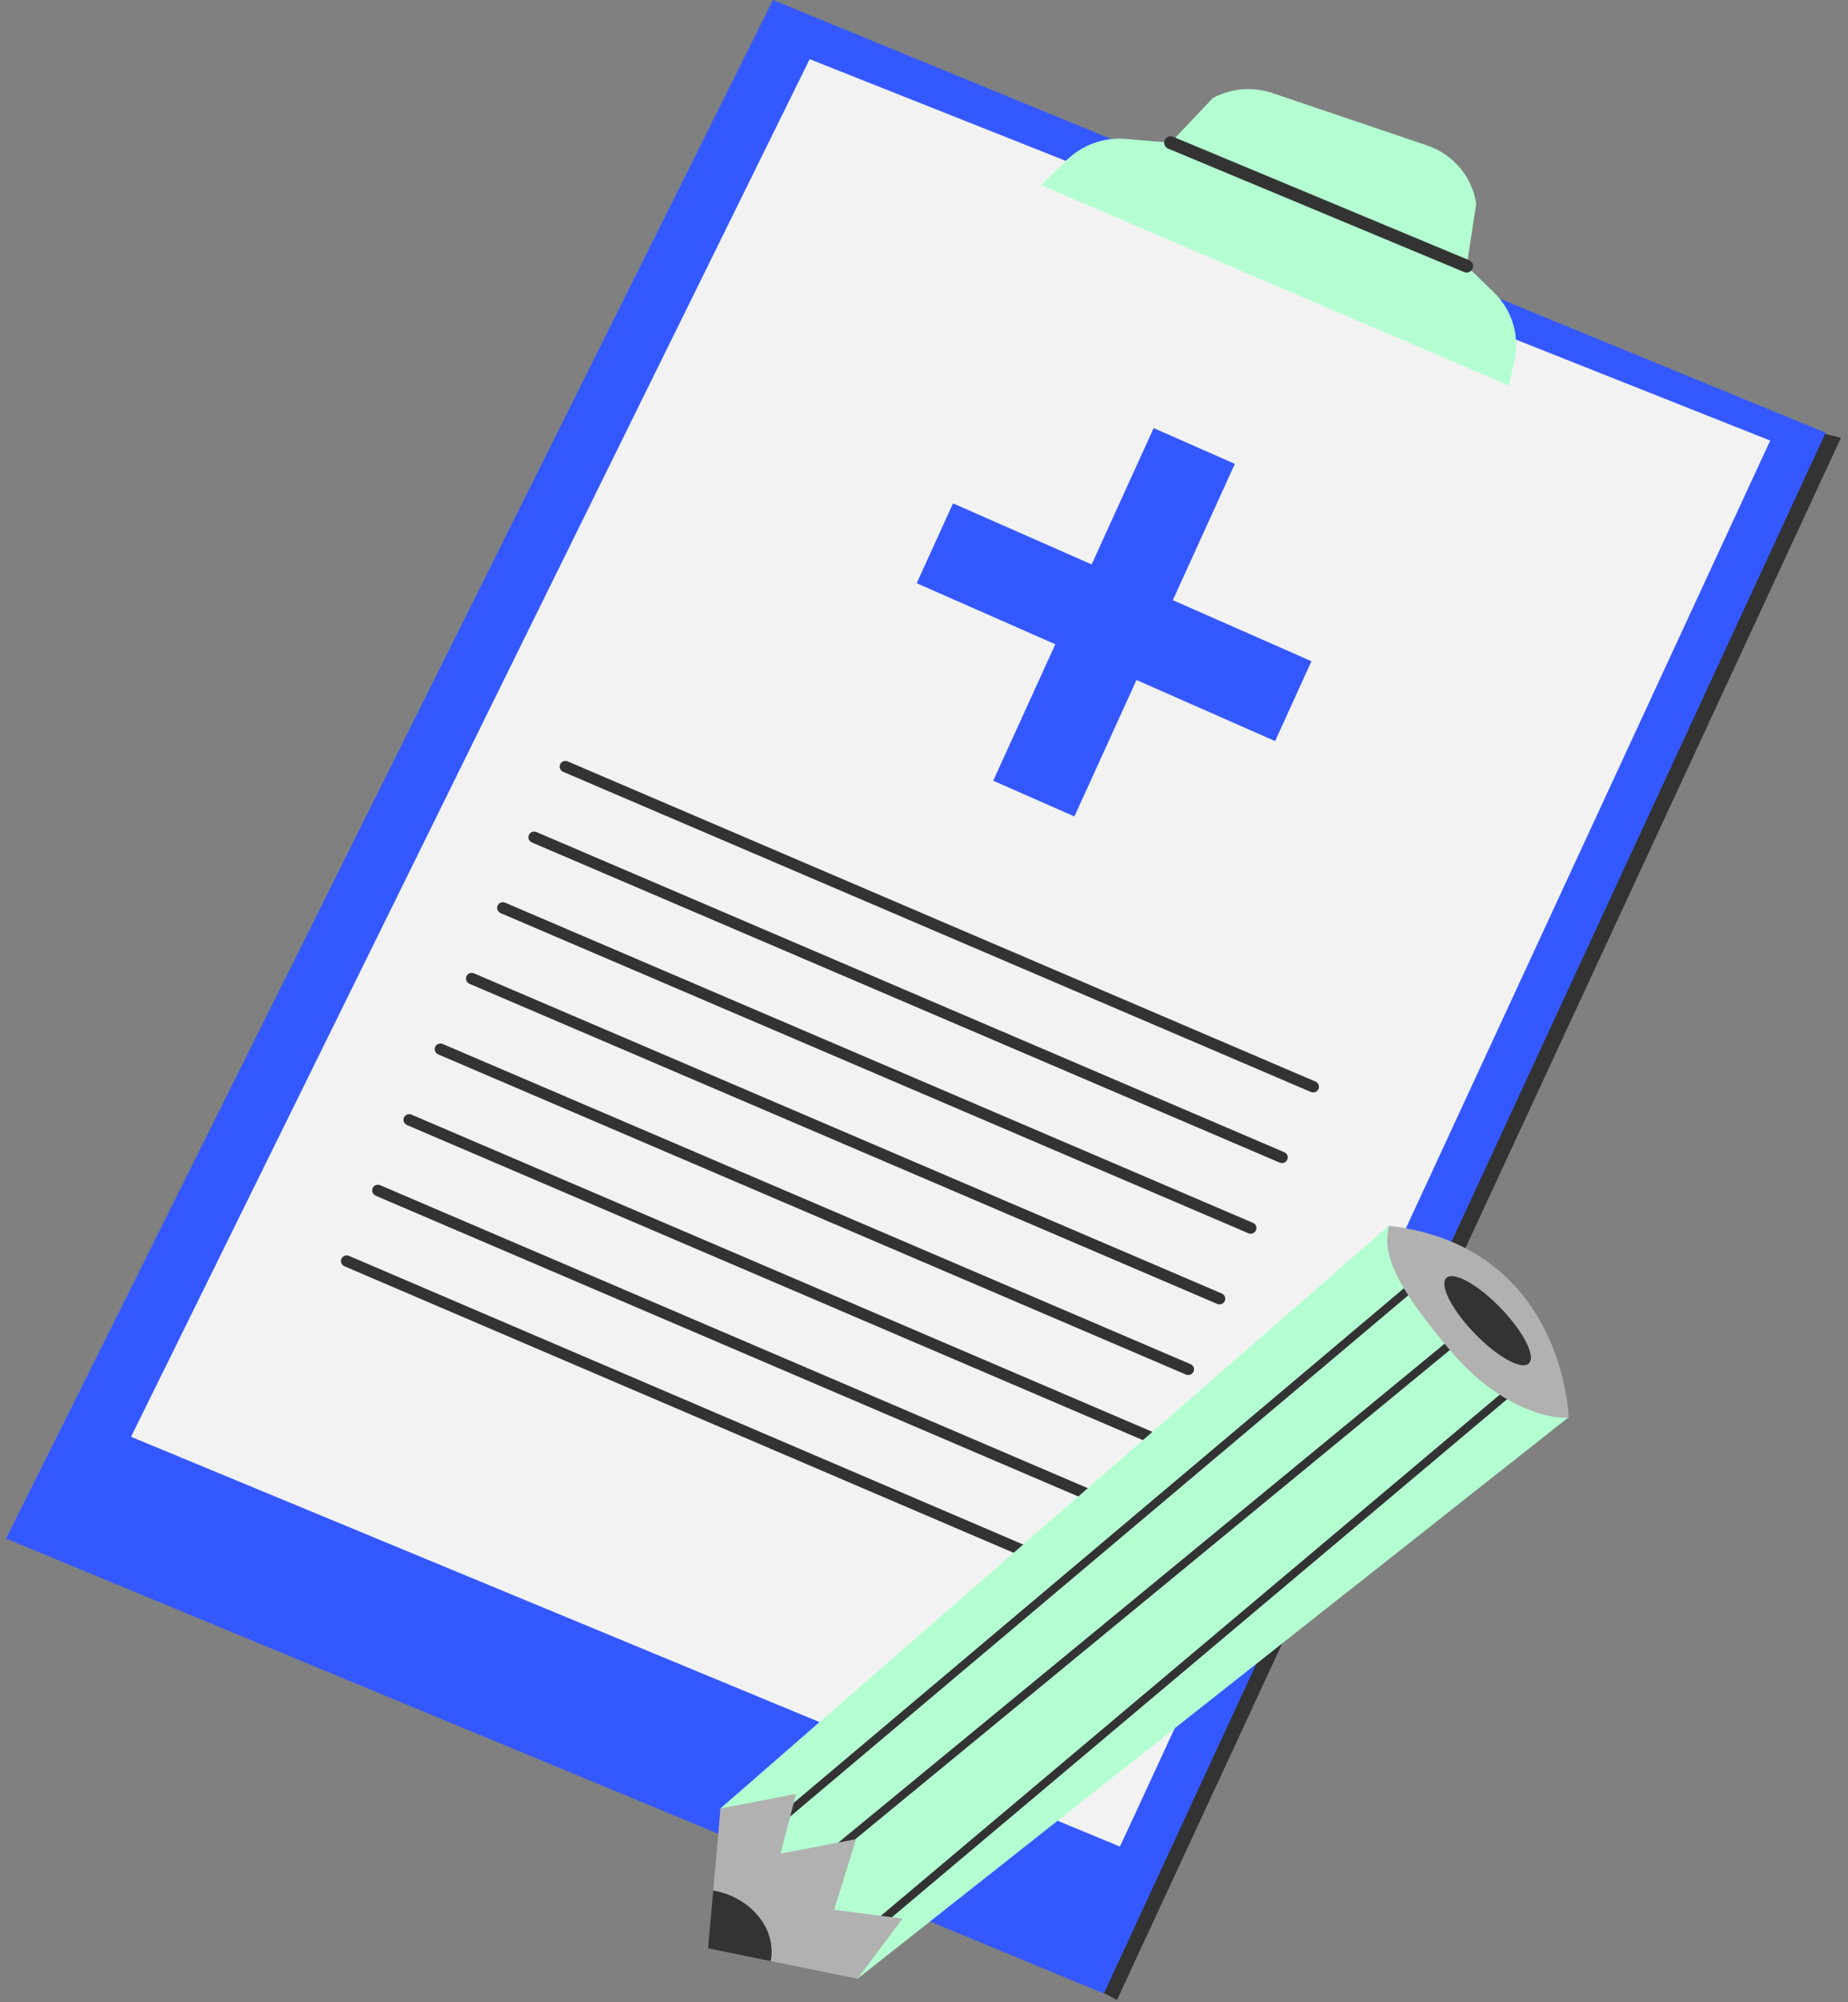<svg width="229" height="248" viewBox="0 0 229 248" fill="none" xmlns="http://www.w3.org/2000/svg">
<rect x="0" y="0" width="229" height="248" fill="#808080" stroke="none"/>
<path d="M14.145 181.636L96.138 20.839L228.125 54.225L138.415 247.714L14.145 181.636Z" fill="#333333"/>
<path d="M0.75 190.566L95.79 0L226.233 53.593L136.787 246.913L0.75 190.566Z" fill="#3458FF"/>
<path d="M16.238 177.958L100.332 7.328L219.359 54.569L138.782 228.713L16.238 177.958Z" fill="#F2F2F2"/>
<path d="M129 22.932L186.961 47.737L187.65 44.725C188.361 41.622 187.386 38.384 185.074 36.161L181.746 32.963L182.928 25.24C182.435 21.905 180.088 19.119 176.847 18.019L157.674 11.525C155.241 10.702 152.568 10.922 150.307 12.135L145.058 17.674L139.539 17.206C136.808 16.975 134.117 17.934 132.173 19.835L129 22.932Z" fill="#B3FFD1"/>
<path d="M145.062 17.674L181.745 32.963" stroke="#333333" stroke-width="1.591" stroke-miterlimit="10" stroke-linecap="round" stroke-linejoin="round"/>
<path d="M153.02 57.452L142.961 53.024L123.078 96.697L133.137 101.125L153.02 57.452Z" fill="#3458FF"/>
<path d="M158.009 91.788L162.512 81.897L118.098 62.345L113.595 72.236L158.009 91.788Z" fill="#3458FF"/>
<path d="M69.473 95.34C69.341 95.148 69.312 94.894 69.409 94.668C69.564 94.313 69.989 94.149 70.35 94.307L163.015 133.961C163.377 134.119 163.537 134.53 163.382 134.886C163.228 135.241 162.803 135.405 162.442 135.247L69.777 95.594C69.65 95.537 69.547 95.447 69.473 95.34Z" fill="#333333"/>
<path d="M65.602 104.089C65.469 103.898 65.441 103.644 65.538 103.418C65.693 103.063 66.118 102.899 66.479 103.057L159.144 142.71C159.506 142.868 159.666 143.28 159.511 143.636C159.356 143.991 158.932 144.155 158.57 143.997L65.906 104.343C65.779 104.287 65.676 104.197 65.602 104.089Z" fill="#333333"/>
<path d="M61.727 112.839C61.594 112.647 61.566 112.399 61.663 112.168C61.818 111.813 62.243 111.649 62.604 111.807L155.269 151.46C155.631 151.618 155.797 152.03 155.636 152.385C155.481 152.741 155.057 152.904 154.695 152.746L62.031 113.093C61.904 113.037 61.801 112.946 61.727 112.839Z" fill="#333333"/>
<path d="M57.859 121.589C57.727 121.397 57.699 121.143 57.796 120.918C57.951 120.562 58.376 120.399 58.737 120.557L151.402 160.21C151.763 160.368 151.93 160.78 151.769 161.135C151.614 161.491 151.19 161.654 150.828 161.496L58.163 121.843C58.037 121.786 57.928 121.696 57.859 121.589Z" fill="#333333"/>
<path d="M53.988 130.339C53.856 130.147 53.828 129.893 53.925 129.668C54.08 129.312 54.505 129.149 54.866 129.306L147.531 168.96C147.892 169.118 148.059 169.53 147.898 169.885C147.743 170.24 147.319 170.404 146.957 170.246L54.292 130.593C54.166 130.536 54.057 130.446 53.988 130.339Z" fill="#333333"/>
<path d="M50.117 139.089C49.985 138.897 49.956 138.643 50.054 138.417C50.209 138.062 50.633 137.898 50.995 138.056L143.66 177.71C144.021 177.862 144.188 178.279 144.027 178.635C143.872 178.99 143.447 179.154 143.086 178.996L50.421 139.342C50.295 139.28 50.192 139.196 50.117 139.089Z" fill="#333333"/>
<path d="M46.242 147.833C46.11 147.641 46.081 147.387 46.179 147.161C46.334 146.806 46.758 146.642 47.12 146.8L139.779 186.454C140.14 186.612 140.307 187.024 140.146 187.379C139.991 187.734 139.567 187.898 139.205 187.74L46.54 148.092C46.42 148.03 46.317 147.946 46.242 147.833Z" fill="#333333"/>
<path d="M42.371 156.583C42.239 156.391 42.21 156.137 42.308 155.911C42.463 155.556 42.887 155.392 43.249 155.55L135.914 195.204C136.275 195.362 136.441 195.773 136.281 196.129C136.126 196.484 135.701 196.648 135.34 196.49L42.681 156.837C42.549 156.78 42.446 156.69 42.371 156.583Z" fill="#333333"/>
<path d="M194.392 175.532C194.392 175.532 194.374 175.537 194.351 175.56L106.265 245.079L90.344 238.862L89.277 223.986L172.103 151.815C187.364 160.373 194.392 175.532 194.392 175.532Z" fill="#B3FFD1"/>
<path d="M92.225 229.418C92.156 229.39 92.093 229.345 92.041 229.283C91.858 229.074 91.881 228.753 92.099 228.572L176.887 157.101C177.099 156.921 177.426 156.943 177.61 157.158C177.793 157.366 177.77 157.688 177.552 157.868L92.758 229.339C92.609 229.469 92.397 229.492 92.225 229.418Z" fill="#333333"/>
<path d="M97.709 234.247C97.64 234.219 97.571 234.168 97.519 234.106C97.336 233.892 97.365 233.576 97.583 233.396L180.368 165.315C180.586 165.135 180.908 165.163 181.091 165.377C181.275 165.592 181.246 165.907 181.028 166.088L98.242 234.168C98.087 234.298 97.881 234.321 97.709 234.247Z" fill="#333333"/>
<path d="M104.713 241.976C104.644 241.948 104.581 241.903 104.53 241.841C104.346 241.626 104.369 241.31 104.587 241.13L187.688 171.188C187.906 171.007 188.228 171.03 188.411 171.244C188.595 171.459 188.572 171.774 188.354 171.955L105.253 241.897C105.098 242.027 104.885 242.049 104.713 241.976Z" fill="#333333"/>
<path d="M194.391 175.532C194.391 175.532 194.373 175.537 194.35 175.56C193.765 175.808 186.674 175.492 179.744 167.301C173.559 159.984 171.615 156.103 171.936 152.966C172.005 152.233 172.096 151.821 172.096 151.821C193.828 154.326 194.391 175.532 194.391 175.532Z" fill="#B1B1B1"/>
<path d="M111.834 237.627L106.263 245.079L95.506 242.89L89.701 239.9L88.387 234.14L89.282 223.991L98.65 222.186L96.717 229.588L106.086 227.788L103.36 236.543L111.834 237.627Z" fill="#B1B1B1"/>
<path d="M95.508 242.89L87.746 241.316L88.389 234.14C88.945 234.259 89.496 234.405 90.041 234.591L90.052 234.597C92.353 235.432 94.361 237.181 95.21 239.449C95.376 239.917 95.503 240.408 95.554 240.899C95.652 241.559 95.635 242.241 95.508 242.89Z" fill="#333333"/>
<path d="M189.442 168.88C188.53 169.727 185.507 168.04 182.69 165.112C179.873 162.184 178.33 159.121 179.236 158.275C180.148 157.428 183.172 159.115 185.989 162.043C188.806 164.971 190.355 168.029 189.442 168.88Z" fill="#333333"/>
</svg>
